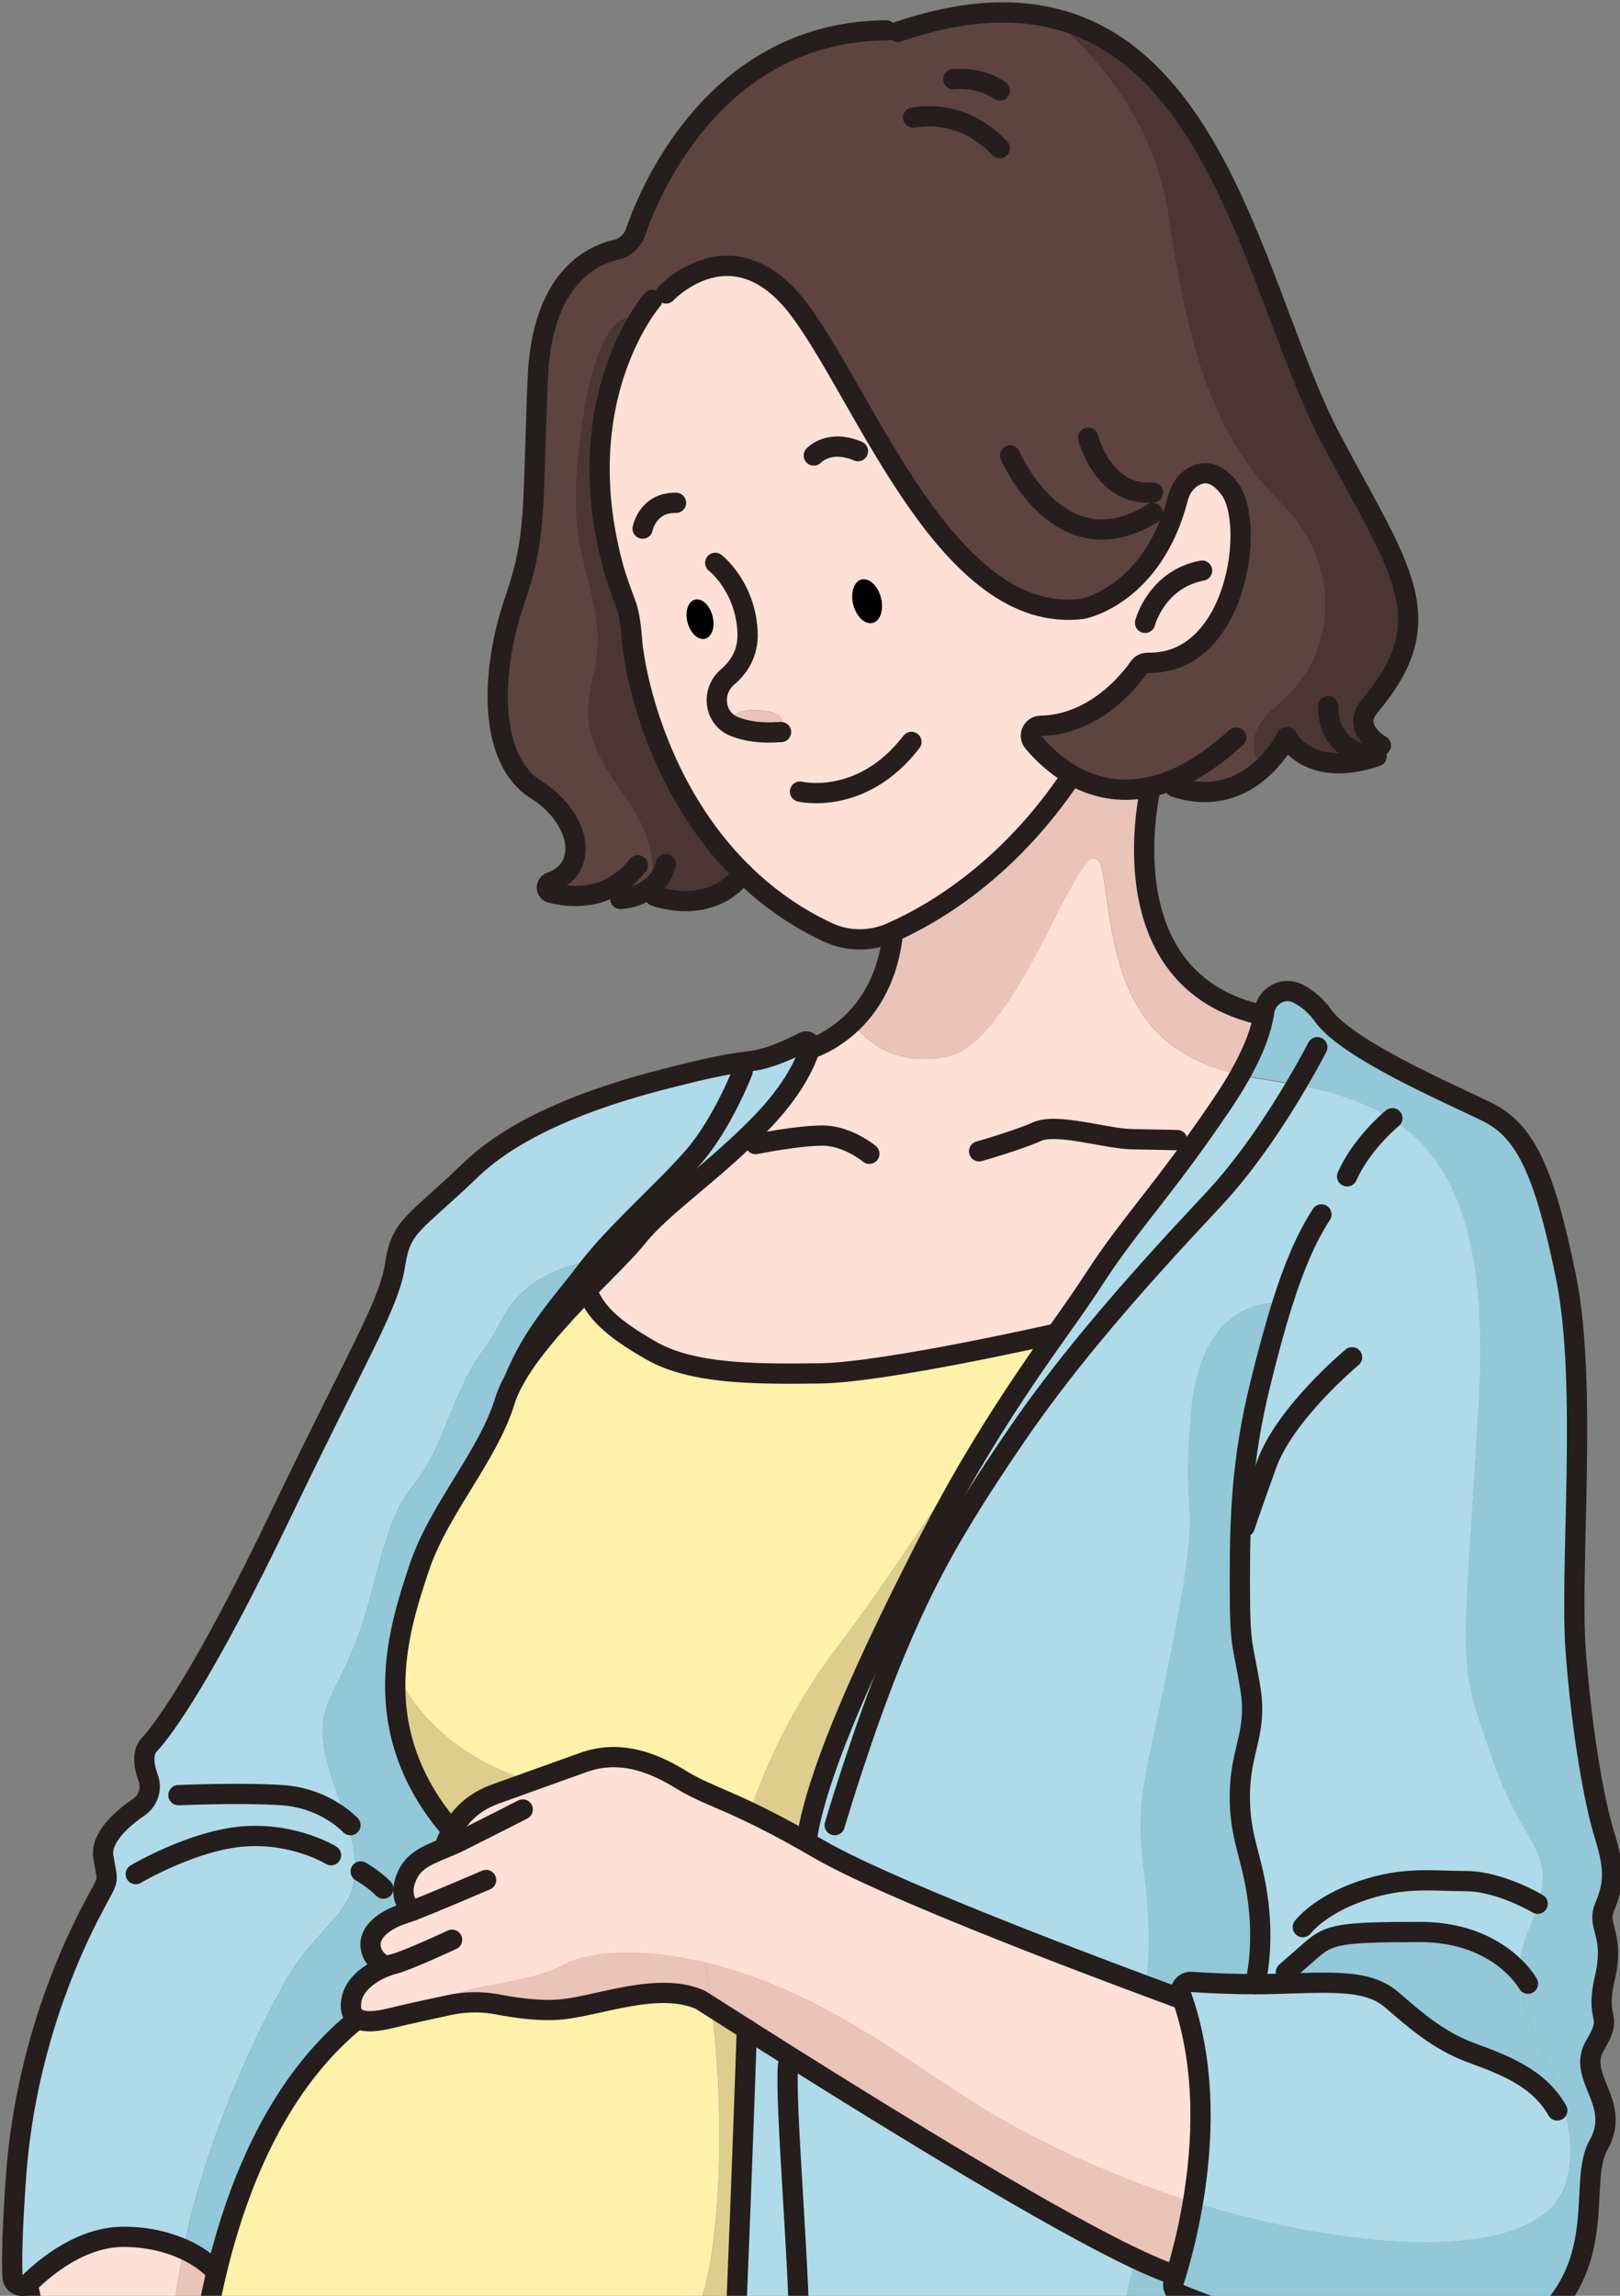 <svg width="60" height="85" viewBox="0 0 60 85" fill="none" xmlns="http://www.w3.org/2000/svg">
<rect x="0" y="0" width="60" height="85" fill="#808080" stroke="none"/>
<g id="Isolation_Mode" clip-path="url(#clip0_116_1247)">
<g id="Group">
<g id="Group_2">
<path id="Vector" d="M51.542 41.423C50.519 40.77 49.312 40.414 48.015 40.156C47.526 40.059 47.026 39.975 46.517 39.895C46.312 39.861 46.115 39.825 45.927 39.781C46.467 38.819 46.705 38.098 46.792 37.585C46.799 37.542 46.805 37.502 46.812 37.461C46.892 36.865 47.526 36.506 48.059 36.781C48.381 36.945 48.712 37.203 48.997 37.602C49.896 38.859 53.66 40.471 55.065 41.162C56.469 41.849 57.186 43.314 57.994 47.289C58.802 51.265 58.115 58.079 58.353 61.16C58.591 64.24 59.04 66.727 59.429 67.981C59.818 69.231 59.757 69.798 59.429 70.579C59.1 71.353 59.818 71.564 59.429 73.237C59.04 74.909 59.787 74.524 59.07 75.717C58.353 76.911 60.086 77.839 59.191 79.424C58.292 81.007 60.089 84.804 55.125 87.194C55.125 87.194 52.846 87.318 49.53 86.681C47.801 86.353 45.786 85.81 43.671 84.939C43.49 84.865 43.4 84.667 43.46 84.483C43.483 84.409 43.51 84.322 43.541 84.228C43.715 83.658 43.976 82.706 44.174 81.53C50.093 83.386 57.089 83.879 58.001 80.829C58.286 79.874 58.195 78.972 57.947 78.1C57.454 76.364 56.338 74.742 56.301 73.052C56.288 72.553 56.372 72.047 56.59 71.534C57.93 68.393 56.563 68.873 55.249 65.055C53.935 61.237 54.173 62.115 54.77 51.895C55.135 45.65 53.757 42.838 51.542 41.427V41.423Z" fill="#93C8D8"/>
<path id="Vector_2" d="M57.944 78.101C58.188 78.973 58.282 79.874 57.997 80.829C57.085 83.88 50.09 83.387 44.17 81.53C44.526 79.432 44.68 76.623 43.791 74.025C43.775 73.971 43.758 73.921 43.738 73.871C43.651 73.62 43.845 73.358 44.113 73.375C44.643 73.412 45.491 73.459 46.486 73.459C46.758 73.459 47.033 73.455 47.325 73.445C47.428 73.445 47.536 73.439 47.636 73.435C49.544 73.375 50.717 73.331 51.538 74.042C52.406 74.789 53.244 75.533 54.437 75.983C55.634 76.432 56.948 76.881 57.665 78.135L57.944 78.098V78.101Z" fill="#AFDAEA"/>
<path id="Vector_3" d="M57.946 78.101L57.667 78.138C56.95 76.88 55.636 76.435 54.44 75.986C53.243 75.536 52.408 74.789 51.54 74.045C50.719 73.334 49.546 73.378 47.638 73.438L47.625 73.026C47.625 73.026 47.923 72.758 48.58 72.188C49.237 71.621 49.626 71.534 52.586 71.534C54.681 71.534 55.817 72.493 56.303 73.053C56.34 74.742 57.456 76.364 57.949 78.101H57.946Z" fill="#93C8D8"/>
<path id="Vector_4" d="M34.349 58.539C35.174 56.914 36.153 55.328 37.641 53.149C38.492 51.906 39.424 50.692 40.373 49.543C41.952 47.629 43.571 45.876 44.935 44.421C46.219 43.05 47.325 41.337 48.019 40.157C49.316 40.415 50.519 40.771 51.545 41.424C53.761 42.839 55.138 45.648 54.773 51.892C54.176 62.116 53.935 61.238 55.252 65.052C56.566 68.87 57.934 68.391 56.593 71.531C56.372 72.044 56.288 72.55 56.305 73.05C55.819 72.49 54.682 71.531 52.587 71.531C49.628 71.531 49.239 71.619 48.582 72.185C47.925 72.755 47.627 73.023 47.627 73.023L47.64 73.435C47.539 73.435 47.435 73.442 47.328 73.445C47.04 73.452 46.762 73.459 46.49 73.459C46.49 73.459 46.819 72.252 46.611 70.486C46.4 68.723 45.894 68.066 45.924 66.393C45.954 64.72 46.591 64.15 46.303 62.448C46.014 60.742 45.924 61.013 45.924 58.623C45.924 56.233 45.974 54.108 46.681 51.239C46.959 50.106 47.228 49.114 47.506 48.239C46.929 48.192 44.502 48.249 44.134 52.197C43.715 56.682 44.566 54.946 43.544 60.326C42.521 65.706 41.995 66.363 42.377 69.292C42.672 71.565 42.532 72.809 42.438 73.526C39.515 72.44 32.707 69.849 30.32 68.458C30.139 68.354 29.965 68.253 29.801 68.159L29.901 67.985C30.253 65.813 31.735 62.35 33.793 58.261L34.353 58.543L34.349 58.539Z" fill="#AFDAEA"/>
<path id="Vector_5" d="M52.104 105.097H44.391C44.136 103.729 43.841 101.986 43.788 100.914C43.69 98.939 43.586 99.479 44.485 93.979C45.383 88.478 43.828 92.246 42.246 88.957C41.284 86.956 41.636 84.912 42.058 83.618C42.651 83.896 43.154 84.107 43.536 84.224C43.506 84.322 43.479 84.405 43.456 84.479C43.395 84.663 43.489 84.861 43.667 84.935C45.782 85.806 47.797 86.35 49.526 86.678C49.526 86.678 49.493 88.897 49.526 91.796C49.56 94.696 50.696 95.293 50.337 97.263C49.979 99.238 51.055 99.295 51.115 101.031C51.175 102.767 52.104 105.097 52.104 105.097Z" fill="#93C8D8"/>
<path id="Vector_6" d="M50.551 27.943C50.796 28.003 50.977 28.003 50.977 28.003C48.426 28.861 47.648 27.286 47.648 27.286C47.648 27.286 47.343 27.923 46.713 28.483C46.297 27.812 46.21 26.977 47.242 26.149C49.555 24.289 49.746 20.93 47.423 18.618C45.104 16.305 44.065 13.459 43.26 7.958C42.748 4.452 40.508 1.992 38.953 0.668C45.312 2.15 46.733 11.451 49.304 16.288C51.865 21.111 53.447 22.928 50.718 26.153C50.055 26.934 51.014 27.534 51.124 27.601C50.987 27.826 50.755 27.913 50.551 27.946V27.943Z" fill="#4C3633"/>
<path id="Vector_7" d="M47.879 40.16C47.185 41.34 46.079 43.05 44.795 44.424C43.431 45.879 41.812 47.632 40.233 49.546L39.714 49.318L37.863 50.994C38.259 50.407 38.634 49.871 38.986 49.378C39.533 48.607 40.008 47.93 40.401 47.323C41.715 45.292 42.941 44.095 45.124 40.867C45.385 40.479 45.61 40.12 45.794 39.788C45.982 39.832 46.179 39.868 46.384 39.902C46.894 39.983 47.393 40.066 47.882 40.163L47.879 40.16Z" fill="#AFDAEA"/>
<path id="Vector_8" d="M22.382 32.976C21.654 33.265 20.924 33.188 20.407 33.057C20.213 33.007 20.2 32.732 20.391 32.665C21.872 32.145 21.487 30.265 19.858 29.239C18.004 28.073 18.215 24.697 19.053 22.264C19.891 19.83 19.71 18.928 19.918 13.994C20.072 10.327 21.899 9.452 22.824 9.245C23.159 9.171 23.424 8.923 23.538 8.598C24.175 6.741 26.692 1.183 32.793 1.126C32.894 1.096 33.054 1.089 33.282 1.173C35.531 0.405 37.392 0.295 38.961 0.664C40.516 1.988 42.752 4.448 43.268 7.954C44.072 13.455 45.111 16.3 47.431 18.613C49.754 20.926 49.563 24.285 47.25 26.145C46.221 26.976 46.305 27.811 46.72 28.478C46.043 29.085 44.991 29.604 43.539 29.142C43.459 29.065 43.395 28.977 43.352 28.904C43.1 29.004 42.855 29.078 42.621 29.132C41.441 29.4 40.465 29.132 39.701 28.696C39.071 28.334 38.595 27.861 38.27 27.479C38.072 27.241 38.233 26.876 38.541 26.872C40.533 26.829 41.816 25.23 42.188 24.697C42.262 24.593 42.383 24.536 42.514 24.54C45.812 24.607 46.509 19.434 45.557 18.117C44.974 17.309 44.421 17.47 44.076 17.732C43.848 17.903 43.7 18.161 43.63 18.436C42.691 22.059 40.1 22.542 40.1 22.542C35.119 23.179 32.089 14.812 29.629 11.5C27.336 8.417 25.003 10.528 24.701 10.83C24.581 11.038 24.326 11.091 24.158 11.101C24.158 11.101 23.957 11.329 23.686 11.775C23.18 11.578 22.187 11.715 21.611 15.285C20.813 20.226 21.872 20.822 22.1 23.215C22.328 25.605 20.746 26.215 22.972 29.239C24.286 31.022 24.269 32.225 24.034 32.913C23.739 33.131 23.418 33.218 23.206 33.255C22.844 33.201 22.566 33.084 22.378 32.976H22.382Z" fill="#5E443F"/>
<path id="Vector_9" d="M44.129 52.194C44.498 48.245 46.925 48.192 47.501 48.235C47.223 49.11 46.955 50.102 46.677 51.235C45.969 54.105 45.919 56.23 45.919 58.62C45.919 61.01 46.01 60.741 46.298 62.444C46.586 64.147 45.953 64.717 45.919 66.389C45.889 68.062 46.398 68.719 46.606 70.482C46.814 72.245 46.486 73.455 46.486 73.455C45.49 73.455 44.642 73.408 44.112 73.371C43.844 73.351 43.65 73.616 43.737 73.868C43.757 73.921 43.774 73.972 43.791 74.022C43.791 74.022 43.271 73.834 42.43 73.519C42.527 72.802 42.668 71.561 42.369 69.285C41.991 66.356 42.514 65.699 43.536 60.319C44.558 54.939 43.707 56.672 44.126 52.191L44.129 52.194Z" fill="#93C8D8"/>
<path id="Vector_10" d="M46.795 37.589C46.708 38.102 46.473 38.819 45.93 39.785C41.703 38.863 41.338 35.729 40.882 32.504C40.403 29.135 38.013 38.561 35.063 39.117C33.136 39.483 32.073 38.544 31.57 37.85C32.247 37.197 32.918 36.144 33.082 34.495C34.661 33.788 37.399 32.152 39.702 28.696C40.466 29.132 41.442 29.4 42.622 29.132C42.622 29.132 40.849 36.332 46.795 37.589Z" fill="#EAC3B9"/>
<path id="Vector_11" d="M28.89 27.101C29.161 26.651 28.927 26.316 28.008 26.286C27.314 26.263 27.053 26.531 26.962 26.765C27.033 26.816 27.11 26.863 27.197 26.896C27.616 27.064 28.169 27.157 28.89 27.101ZM23.688 11.779C23.959 11.333 24.16 11.105 24.16 11.105C24.328 11.092 24.583 11.041 24.703 10.834C25.008 10.532 27.338 8.417 29.631 11.504C32.091 14.812 35.121 23.182 40.102 22.545C40.102 22.545 42.693 22.066 43.632 18.439C43.702 18.164 43.853 17.906 44.078 17.735C44.423 17.474 44.976 17.313 45.559 18.121C46.511 19.438 45.814 24.61 42.516 24.543C42.385 24.543 42.264 24.597 42.191 24.701C41.818 25.233 40.535 26.832 38.544 26.876C38.235 26.879 38.071 27.248 38.272 27.483C38.594 27.865 39.073 28.337 39.703 28.699C37.401 32.155 34.659 33.791 33.083 34.498C33.053 34.512 33.02 34.529 32.993 34.539C32.249 34.864 31.397 34.864 30.66 34.518C29.419 33.939 28.384 33.181 27.519 32.333C24.372 29.249 23.5 24.975 23.403 23.618C23.366 23.088 23.289 22.659 23.188 22.388C23.021 21.928 22.846 21.473 22.716 21.003C21.435 16.301 22.88 13.096 23.688 11.779ZM32.322 23.061C32.604 22.991 32.741 22.572 32.627 22.13C32.513 21.687 32.188 21.389 31.907 21.459C31.628 21.533 31.491 21.949 31.605 22.391C31.719 22.837 32.041 23.135 32.322 23.061ZM26.111 23.648C26.366 23.581 26.49 23.206 26.386 22.807C26.282 22.404 25.991 22.136 25.739 22.203C25.484 22.267 25.36 22.646 25.464 23.045C25.568 23.444 25.86 23.715 26.111 23.648Z" fill="#FFE0D7"/>
<path id="Vector_12" d="M45.929 39.784C45.745 40.112 45.524 40.471 45.259 40.863C43.077 44.091 41.85 45.288 40.536 47.319C40.144 47.922 39.664 48.599 39.121 49.374C39.121 49.374 32.766 50.818 30.373 50.849C27.983 50.879 25.65 50.879 24.128 50.011C22.603 49.142 22.04 48.549 21.738 47.772C22.526 46.964 23.243 46.263 23.599 45.814C24.514 44.657 26.428 43.404 28.201 41.57C29.374 40.36 29.827 39.365 29.997 38.832C29.997 38.832 30.782 38.607 31.563 37.853C32.066 38.547 33.128 39.486 35.056 39.12C38.005 38.564 40.399 29.138 40.875 32.507C41.331 35.731 41.696 38.862 45.923 39.787L45.929 39.784Z" fill="#FFE0D7"/>
<path id="Vector_13" d="M42.248 88.958C43.83 92.246 45.386 88.478 44.487 93.979C43.589 99.48 43.696 98.94 43.79 100.914C43.844 101.987 44.136 103.73 44.394 105.098H30.912C30.912 105.098 30.982 104.89 30.912 101.769C30.808 97.08 30.201 96.788 30.141 93.738C30.077 90.688 29.598 88.837 29.598 86.327C29.598 83.816 29.065 77.779 29.186 76.462L29.373 76.207C33.087 78.54 38.88 82.11 42.064 83.618C41.642 84.912 41.286 86.957 42.252 88.958H42.248Z" fill="#AFDAEA"/>
<path id="Vector_14" d="M15.284 70.74C15.284 70.74 14.714 70.368 15.033 69.54C15.287 68.876 15.827 68.695 16.521 68.4L16.484 68.313C16.571 68.085 16.672 67.877 16.782 67.7C16.846 67.589 16.913 67.492 16.983 67.401C17.322 66.945 17.801 66.62 18.334 66.429C18.676 66.309 19.149 66.138 19.648 65.957C20.312 65.719 21.029 65.461 21.562 65.269C22.876 64.79 24.073 65.189 25.209 65.886C25.943 66.339 26.58 66.53 27.767 67.096C28.306 67.351 28.96 67.686 29.791 68.159C29.955 68.253 30.13 68.353 30.311 68.457C32.694 69.848 39.505 72.439 42.428 73.525C43.269 73.837 43.789 74.028 43.789 74.028C44.677 76.626 44.523 79.431 44.168 81.533C43.477 81.319 42.803 81.084 42.153 80.833C35.935 78.443 34.605 76.529 30.428 74.317C28.93 73.525 27.478 72.989 26.158 72.671C23.791 72.101 21.847 72.218 20.811 72.781C19.387 73.556 16.387 73.475 16.685 74.229C16.668 74.229 16.655 74.236 16.638 74.239C15.938 74.39 15.033 74.585 14.5 74.719C13.936 74.856 13.484 74.893 13.226 74.739C13.038 74.628 12.954 74.424 13.005 74.088C13.102 73.442 13.759 73.026 14.262 72.825L14.242 72.781C14.242 72.781 13.712 72.563 13.712 71.994C13.712 71.424 14.409 71.028 14.929 70.867C15.006 70.844 15.126 70.8 15.277 70.743L15.284 70.74Z" fill="#FFE0D7"/>
<path id="Vector_15" d="M27.661 75.132C27.105 74.776 26.656 74.495 26.354 74.3C26.24 73.345 26.133 72.779 26.133 72.779L26.16 72.668C27.48 72.986 28.935 73.523 30.43 74.314C34.607 76.526 35.937 78.44 42.155 80.83C42.805 81.081 43.479 81.316 44.17 81.531C43.972 82.704 43.711 83.659 43.536 84.229C43.154 84.112 42.651 83.9 42.058 83.622C38.874 82.114 33.081 78.544 29.367 76.211C28.731 75.809 28.151 75.443 27.658 75.132H27.661Z" fill="#EAC3B9"/>
<path id="Vector_16" d="M39.721 49.157L40.368 49.543C39.423 50.692 38.488 51.906 37.637 53.149C36.148 55.328 35.169 56.914 34.345 58.539L33.785 58.258C34.013 57.799 34.254 57.329 34.499 56.857C35.739 54.457 37.161 52.234 38.216 50.672L39.721 49.157Z" fill="#AFDAEA"/>
<path id="Vector_17" d="M39.124 49.375C38.775 49.871 38.4 50.404 38.001 50.99L37.421 51.517C37.421 51.517 33.445 57.811 30.911 61.127C29.155 63.426 28.196 65.836 27.77 67.093C26.581 66.526 25.947 66.335 25.213 65.883C24.077 65.186 22.88 64.787 21.566 65.266C21.033 65.457 20.316 65.719 19.652 65.953C16.478 64.958 15.164 62.987 14.654 61.864C14.745 60.389 15.184 59.082 15.509 58.09C16.226 55.898 18.056 53.943 18.697 51.872C18.77 51.627 18.884 51.372 19.029 51.108C19.625 50.011 20.735 48.801 21.737 47.766C22.039 48.547 22.602 49.137 24.127 50.005C25.649 50.87 27.982 50.87 30.372 50.843C32.762 50.813 39.12 49.368 39.12 49.368L39.124 49.375Z" fill="#FFF1AA"/>
<path id="Vector_18" d="M37.424 51.516L38.004 50.99C36.948 52.552 35.741 54.456 34.504 56.856C34.26 57.328 34.022 57.798 33.79 58.257C31.732 62.343 30.25 65.805 29.899 67.981L29.798 68.155C28.967 67.683 28.313 67.351 27.773 67.093C28.196 65.836 29.154 63.425 30.914 61.126C33.448 57.811 37.424 51.516 37.424 51.516Z" fill="#DDCE8E"/>
<path id="Vector_19" d="M32.627 22.129C32.741 22.571 32.607 22.99 32.322 23.061C32.041 23.134 31.719 22.836 31.605 22.39C31.491 21.948 31.625 21.532 31.907 21.459C32.188 21.388 32.51 21.686 32.627 22.129Z" fill="black"/>
<path id="Vector_20" d="M30.916 101.769C30.986 104.889 30.916 105.097 30.916 105.097H28.885C28.885 105.097 29.304 104.742 28.647 96.999C27.99 89.256 27.031 91.408 27.273 85.609C27.511 79.891 27.661 75.258 27.668 75.127C28.161 75.439 28.741 75.805 29.378 76.207L29.19 76.462C29.069 77.775 29.602 83.816 29.602 86.326C29.602 88.837 30.081 90.691 30.145 93.737C30.209 96.788 30.812 97.079 30.916 101.769Z" fill="#AFDAEA"/>
<path id="Vector_21" d="M29.778 38.581C29.912 38.511 30.062 38.635 30.016 38.779C30.012 38.795 30.006 38.812 29.999 38.832C29.828 39.365 29.372 40.361 28.202 41.571C26.429 43.404 24.515 44.661 23.6 45.814C23.245 46.26 22.527 46.961 21.74 47.772C20.737 48.804 19.625 50.014 19.031 51.114C19.779 49.307 20.721 48.369 21.74 47.024C21.82 46.917 21.911 46.806 22.001 46.696C23.04 45.432 24.636 44.024 25.651 42.871C26.758 41.614 27.505 39.67 27.505 39.67L27.458 39.342C27.592 39.322 27.73 39.305 27.88 39.285C28.517 39.204 29.335 38.819 29.778 38.588V38.581Z" fill="#AFDAEA"/>
<path id="Vector_22" d="M28.011 26.29C28.926 26.32 29.164 26.652 28.892 27.105C28.172 27.165 27.619 27.068 27.2 26.9C27.112 26.866 27.035 26.82 26.965 26.769C27.059 26.531 27.32 26.263 28.011 26.29Z" fill="#EAC3B9"/>
<path id="Vector_23" d="M28.643 96.999C29.3 104.742 28.881 105.098 28.881 105.098H23.264C23.723 104.977 24.135 104.863 24.47 104.769C24.946 104.638 25.201 104.125 25.023 103.666C24.899 103.348 24.594 103.137 24.252 103.137H24.239C23.461 103.147 22.08 103.207 21.215 103.495L22.58 102.895C22.871 102.768 23.069 102.476 23.056 102.158C23.046 101.963 22.979 101.813 22.891 101.699C22.727 101.481 22.442 101.387 22.171 101.427L18.363 101.99C17.967 102.047 17.562 102.061 17.16 102.024L16.476 101.963C15.983 101.92 15.497 101.806 15.034 101.622L14.18 101.283C14.847 101.407 15.45 101.531 15.883 101.622C15.936 101.635 15.99 101.638 16.047 101.638C16.382 101.638 16.684 101.427 16.798 101.099C16.935 100.69 16.727 100.251 16.322 100.1C16.157 100.036 15.966 99.962 15.765 99.882C18.396 100.029 20.103 98.906 22.006 98.223C24.507 97.324 24.705 94.576 25.084 89.675C25.462 84.775 26.2 86.327 26.558 81.664C26.786 78.714 26.558 75.939 26.361 74.3C26.662 74.491 27.108 74.776 27.668 75.131C27.665 75.262 27.51 79.894 27.272 85.613C27.034 91.412 27.99 89.26 28.647 97.003L28.643 96.999Z" fill="#DDCE8E"/>
<path id="Vector_24" d="M12.854 67.457C13.909 70.856 12.029 70.739 10.531 73.433C8.935 76.303 7.423 80.043 6.803 83.275C6.28 83.037 5.563 82.832 4.648 82.819C3.086 82.792 1.749 83.871 1.071 84.535C1.058 84.549 1.041 84.562 1.025 84.572C0.807 84.726 0.485 84.582 0.468 84.297C0.441 83.687 0.455 82.578 0.602 80.556C0.931 76.014 2.486 72.518 3.294 70.933C4.102 69.347 4.011 69.887 3.834 68.751C3.72 68.037 4.531 67.333 5.147 66.91C5.489 66.676 5.64 66.24 5.499 65.848C5.345 65.426 5.251 64.899 5.536 64.598C6.076 64.028 7.598 61.936 10.407 56.077C13.216 50.218 14.412 48.321 14.637 46.839C14.861 45.361 15.28 45.391 17.463 43.296C19.645 41.204 23.56 40.219 24.981 39.86C26.174 39.559 26.754 39.438 27.461 39.334L27.508 39.663C27.508 39.663 26.761 41.607 25.655 42.864C24.639 44.02 23.044 45.425 22.005 46.688C22.005 46.688 19.621 46.886 18.626 48.8C17.63 50.714 17.781 49.598 16.491 52.826C15.2 56.053 14.992 54.099 13.782 58.883C12.569 63.666 11.057 62.59 12.609 66.733C12.706 66.988 12.79 67.229 12.857 67.454L12.854 67.457Z" fill="#AFDAEA"/>
<path id="Vector_25" d="M16.691 74.223C17.287 74.102 17.904 74.102 18.501 74.223C19.148 74.347 20.043 74.471 20.81 74.394C22.184 74.257 24.377 73.362 25.912 74.029C25.932 74.035 26.086 74.132 26.354 74.303C26.552 75.942 26.78 78.721 26.552 81.668C26.193 86.33 25.456 84.775 25.077 89.679C24.698 94.579 24.501 97.331 22 98.226C20.096 98.91 18.39 100.033 15.759 99.885C14.8 99.497 13.493 98.89 12.557 98.146C11.582 97.368 10.034 97.114 8.931 97.036V97.01C8.857 96.909 8.78 96.798 8.71 96.681C8.472 96.292 8.254 95.813 8.063 95.314C7.332 93.406 7.064 91.355 7.221 89.32C7.332 87.889 7.56 86.022 8.036 84.058C8.844 80.722 10.359 77.092 13.194 74.79L13.231 74.733C13.489 74.887 13.945 74.85 14.505 74.712C15.038 74.578 15.943 74.384 16.644 74.233C16.66 74.233 16.674 74.226 16.691 74.223Z" fill="#FFF1AA"/>
<path id="Vector_26" d="M26.388 22.806C26.492 23.205 26.368 23.58 26.113 23.647C25.859 23.711 25.57 23.443 25.466 23.044C25.363 22.645 25.487 22.266 25.741 22.203C25.996 22.136 26.284 22.407 26.388 22.806Z" fill="black"/>
<path id="Vector_27" d="M26.16 72.668L26.133 72.778C26.133 72.778 26.237 73.348 26.354 74.3C26.086 74.129 25.932 74.032 25.912 74.025C24.377 73.358 22.184 74.253 20.81 74.391C20.043 74.471 19.144 74.344 18.501 74.22C17.904 74.102 17.287 74.102 16.691 74.22C16.392 73.465 19.389 73.549 20.817 72.772C21.853 72.208 23.8 72.091 26.163 72.661L26.16 72.668Z" fill="#EAC3B9"/>
<path id="Vector_28" d="M24.033 32.916C24.267 32.229 24.284 31.025 22.97 29.242C20.745 26.218 22.323 25.608 22.099 23.218C21.871 20.829 20.812 20.229 21.609 15.288C22.186 11.718 23.178 11.581 23.684 11.778C22.877 13.096 21.435 16.303 22.712 21.003C22.843 21.476 23.017 21.928 23.185 22.387C23.285 22.659 23.363 23.088 23.399 23.617C23.497 24.975 24.368 29.252 27.516 32.333C26.409 33.787 24.66 33.308 24.308 33.194C24.154 33.231 24.009 33.258 23.869 33.268C23.929 33.17 23.983 33.053 24.03 32.912L24.033 32.916Z" fill="#4C3633"/>
<path id="Vector_29" d="M15.758 99.882C15.963 99.962 16.15 100.036 16.314 100.1C16.72 100.25 16.928 100.69 16.791 101.098C16.677 101.427 16.375 101.638 16.04 101.638C15.986 101.638 15.932 101.635 15.875 101.621C15.443 101.531 14.84 101.407 14.173 101.283L15.027 101.621C15.49 101.806 15.976 101.92 16.469 101.963L17.152 102.024C17.555 102.06 17.957 102.047 18.356 101.99L22.164 101.427C22.435 101.387 22.72 101.481 22.884 101.698C22.971 101.812 23.038 101.96 23.049 102.158C23.062 102.476 22.864 102.768 22.573 102.895L21.208 103.495C20.665 103.676 20.002 103.917 19.425 104.129C18.51 104.467 17.528 104.591 16.552 104.487L14.98 104.323C14.578 104.377 13.868 104.286 12.44 103.8C10.566 103.163 7.975 102.805 5.387 101.638C4.006 101.018 3.064 99.647 2.488 98.504C2.333 97.053 2.575 95.447 2.511 93.838C2.39 90.888 1.023 84.577 1.023 84.577H1.02C1.02 84.577 1.053 84.546 1.066 84.533C1.744 83.869 3.081 82.79 4.643 82.817C5.558 82.83 6.275 83.038 6.798 83.273C6.182 86.504 4.854 95.212 8.702 96.677C8.773 96.795 8.85 96.905 8.927 97.006V97.032C10.026 97.11 11.575 97.364 12.55 98.142C13.486 98.883 14.789 99.49 15.751 99.882H15.758Z" fill="#FFE0D7"/>
<path id="Vector_30" d="M14.652 61.864C14.542 63.64 14.94 65.668 16.663 67.693H16.784C16.673 67.877 16.573 68.082 16.486 68.313L16.523 68.4C15.825 68.695 15.289 68.876 15.034 69.54C14.713 70.368 15.286 70.74 15.286 70.74C15.135 70.797 15.014 70.84 14.937 70.864C14.414 71.025 13.72 71.424 13.72 71.99C13.72 72.557 14.25 72.778 14.25 72.778L14.27 72.821C13.764 73.019 13.11 73.435 13.013 74.085C12.963 74.42 13.047 74.625 13.234 74.735L13.197 74.792C10.365 77.095 8.847 80.725 8.039 84.061L7.942 84.04C7.942 84.04 7.576 83.628 6.809 83.279C7.429 80.048 8.94 76.308 10.536 73.438C12.034 70.747 13.915 70.864 12.859 67.462C12.789 67.237 12.705 66.999 12.611 66.741C11.056 62.598 12.571 63.674 13.784 58.891C14.997 54.108 15.202 56.062 16.492 52.834C17.783 49.606 17.632 50.719 18.628 48.808C19.623 46.894 22.006 46.696 22.006 46.696C21.916 46.81 21.825 46.917 21.745 47.025C20.726 48.369 19.781 49.307 19.037 51.114C18.892 51.376 18.778 51.634 18.705 51.878C18.068 53.95 16.234 55.904 15.517 58.096C15.192 59.089 14.753 60.396 14.662 61.871L14.652 61.864Z" fill="#93C8D8"/>
<path id="Vector_31" d="M19.652 65.953C19.149 66.134 18.68 66.305 18.338 66.426C17.805 66.617 17.325 66.945 16.987 67.398C16.916 67.488 16.849 67.585 16.786 67.696H16.665C14.942 65.665 14.543 63.637 14.654 61.86C15.163 62.983 16.477 64.954 19.652 65.95V65.953Z" fill="#DDCE8E"/>
<path id="Vector_32" d="M8.057 95.313C8.248 95.813 8.466 96.292 8.704 96.681C4.856 95.216 6.183 86.508 6.8 83.276C7.567 83.622 7.933 84.037 7.933 84.037L8.03 84.057C7.554 86.022 7.326 87.889 7.215 89.32C7.058 91.355 7.326 93.406 8.057 95.313Z" fill="#EAC3B9"/>
</g>
<g id="Group_3">
<path id="Vector_33" d="M24.159 11.105C24.159 11.105 23.958 11.333 23.686 11.779C22.878 13.096 21.437 16.304 22.714 21.003C22.845 21.476 23.019 21.928 23.187 22.388C23.287 22.659 23.364 23.088 23.401 23.618C23.498 24.975 24.37 29.253 27.517 32.333C28.382 33.181 29.418 33.938 30.658 34.518C31.396 34.864 32.247 34.864 32.991 34.538C33.021 34.525 33.052 34.512 33.082 34.498C34.66 33.791 37.399 32.155 39.702 28.699" stroke="#251E1C" stroke-width="0.75" stroke-linecap="round" stroke-linejoin="round"/>
<path id="Vector_34" d="M30 38.833C30 38.833 30.784 38.608 31.565 37.854C32.242 37.2 32.913 36.148 33.077 34.498" stroke="#251E1C" stroke-width="0.75" stroke-linecap="round" stroke-linejoin="round"/>
<path id="Vector_35" d="M42.623 29.136C42.623 29.136 40.849 36.336 46.796 37.593" stroke="#251E1C" stroke-width="0.75" stroke-linecap="round" stroke-linejoin="round"/>
<path id="Vector_36" d="M16.666 67.696C14.943 65.672 14.544 63.644 14.655 61.867C14.745 60.392 15.184 59.085 15.509 58.093C16.227 55.901 18.057 53.947 18.697 51.875C18.771 51.63 18.885 51.376 19.029 51.111C19.625 50.015 20.735 48.805 21.737 47.769C22.525 46.961 23.242 46.261 23.598 45.811C24.513 44.655 26.427 43.401 28.2 41.568C29.373 40.358 29.825 39.362 29.996 38.829C30.003 38.809 30.01 38.792 30.013 38.776C30.06 38.632 29.909 38.508 29.775 38.578C29.329 38.809 28.515 39.195 27.878 39.275C27.73 39.295 27.59 39.312 27.456 39.332C26.752 39.436 26.168 39.557 24.975 39.858C23.554 40.217 19.639 41.203 17.457 43.294C15.275 45.386 14.859 45.359 14.631 46.837C14.406 48.319 13.21 50.216 10.401 56.075C7.592 61.934 6.067 64.026 5.53 64.596C5.242 64.897 5.339 65.424 5.494 65.846C5.634 66.238 5.484 66.674 5.142 66.909C4.525 67.331 3.714 68.035 3.828 68.749C4.009 69.885 4.099 69.346 3.288 70.931C2.484 72.513 0.928 76.009 0.596 80.555C0.449 82.579 0.435 83.689 0.462 84.295C0.476 84.58 0.801 84.724 1.019 84.57C1.035 84.557 1.052 84.547 1.066 84.533C1.743 83.87 3.08 82.79 4.642 82.817C5.557 82.83 6.275 83.038 6.797 83.273C7.565 83.618 7.93 84.034 7.93 84.034" stroke="#251E1C" stroke-width="0.75" stroke-linecap="round" stroke-linejoin="round"/>
<path id="Vector_37" d="M39.121 49.374C39.121 49.374 32.766 50.818 30.373 50.849C27.983 50.879 25.65 50.879 24.128 50.011C22.603 49.142 22.04 48.549 21.738 47.772" stroke="#251E1C" stroke-width="0.75" stroke-linecap="round" stroke-linejoin="round"/>
<path id="Vector_38" d="M27.984 42.359C27.984 42.359 29.54 42.044 30.465 42.044C31.39 42.044 32.198 42.718 32.198 42.718" stroke="#251E1C" stroke-width="0.75" stroke-linecap="round" stroke-linejoin="round"/>
<path id="Vector_39" d="M36.264 42.627C36.264 42.627 37.685 42.222 38.416 41.896C39.146 41.568 41 42.165 41.912 42.178C42.827 42.195 43.601 42.212 43.601 42.212" stroke="#251E1C" stroke-width="0.75" stroke-linecap="round" stroke-linejoin="round"/>
<path id="Vector_40" d="M6.609 66.464C6.707 66.464 8.822 66.363 10.434 66.464C11.708 66.541 12.556 67.188 12.857 67.459C12.938 67.53 12.981 67.576 12.981 67.576" stroke="#251E1C" stroke-width="0.75" stroke-linecap="round" stroke-linejoin="round"/>
<path id="Vector_41" d="M5.027 69.389C5.027 69.389 7.142 68.132 9.033 67.991C10.927 67.854 12.261 68.689 12.261 68.689" stroke="#251E1C" stroke-width="0.75" stroke-linecap="round" stroke-linejoin="round"/>
<path id="Vector_42" d="M13.359 69.289C13.359 69.289 13.876 69.587 14.197 69.925" stroke="#251E1C" stroke-width="0.75" stroke-linecap="round" stroke-linejoin="round"/>
<path id="Vector_43" d="M27.505 39.668C27.505 39.668 26.758 41.612 25.651 42.869C24.636 44.026 23.04 45.43 22.001 46.694C21.911 46.808 21.82 46.915 21.74 47.022C20.721 48.366 19.775 49.305 19.031 51.111" stroke="#251E1C" stroke-width="0.75" stroke-linecap="round" stroke-linejoin="round"/>
<path id="Vector_44" d="M23.801 19.572C23.801 19.572 23.982 18.597 25.038 18.617" stroke="#251E1C" stroke-width="0.75" stroke-linecap="round" stroke-linejoin="round"/>
<path id="Vector_45" d="M30.141 16.865C30.141 16.865 30.7 16.247 31.776 16.703" stroke="#251E1C" stroke-width="0.75" stroke-linecap="round" stroke-linejoin="round"/>
<path id="Vector_46" d="M26.49 20.839C26.49 20.839 27.613 21.704 27.687 23.407C27.724 24.188 27.355 24.72 26.95 25.062C26.396 25.528 26.423 26.373 26.963 26.768C27.033 26.819 27.11 26.866 27.198 26.899C27.616 27.067 28.17 27.161 28.89 27.104C28.904 27.104 28.917 27.104 28.927 27.104" stroke="#251E1C" stroke-width="0.75" stroke-linecap="round" stroke-linejoin="round"/>
<path id="Vector_47" d="M29.631 29.309C29.631 29.309 31.917 29.862 33.757 27.469" stroke="#251E1C" stroke-width="0.75" stroke-linecap="round" stroke-linejoin="round"/>
<path id="Vector_48" d="M23.622 32.038C23.236 32.517 22.807 32.809 22.382 32.977C21.654 33.265 20.924 33.188 20.407 33.057C20.213 33.007 20.2 32.732 20.391 32.665C21.872 32.145 21.487 30.265 19.858 29.239C18.004 28.073 18.215 24.697 19.053 22.264C19.891 19.83 19.71 18.929 19.918 13.995C20.072 10.328 21.899 9.453 22.824 9.245C23.159 9.171 23.424 8.923 23.538 8.598C24.175 6.741 26.692 1.183 32.793 1.126H32.823" stroke="#251E1C" stroke-width="0.75" stroke-linecap="round" stroke-linejoin="round"/>
<path id="Vector_49" d="M24.035 32.916C24.297 32.729 24.538 32.437 24.665 31.998" stroke="#251E1C" stroke-width="0.75" stroke-linecap="round" stroke-linejoin="round"/>
<path id="Vector_50" d="M22.975 33.282C22.975 33.282 23.065 33.282 23.206 33.255C23.417 33.218 23.735 33.13 24.034 32.912" stroke="#251E1C" stroke-width="0.75" stroke-linecap="round" stroke-linejoin="round"/>
<path id="Vector_51" d="M24.252 33.173C24.252 33.173 24.272 33.183 24.316 33.194C24.668 33.307 26.414 33.79 27.523 32.332" stroke="#251E1C" stroke-width="0.75" stroke-linecap="round" stroke-linejoin="round"/>
<path id="Vector_52" d="M24.668 10.864L24.701 10.831C25.006 10.529 27.336 8.414 29.629 11.501C32.089 14.809 35.119 23.179 40.1 22.542C40.1 22.542 42.691 22.063 43.63 18.436C43.7 18.161 43.851 17.903 44.076 17.732C44.421 17.471 44.974 17.31 45.557 18.118C46.509 19.435 45.812 24.607 42.514 24.54C42.383 24.54 42.262 24.594 42.189 24.698C41.817 25.231 40.533 26.829 38.542 26.873C38.233 26.876 38.069 27.245 38.27 27.48C38.592 27.862 39.071 28.334 39.702 28.697C40.466 29.132 41.441 29.4 42.621 29.132C42.856 29.079 43.1 29.005 43.352 28.904C44.096 28.613 44.907 28.107 45.785 27.305" stroke="#251E1C" stroke-width="0.75" stroke-linecap="round" stroke-linejoin="round"/>
<path id="Vector_53" d="M43.512 29.136C43.512 29.136 43.532 29.142 43.542 29.146C44.99 29.608 46.046 29.089 46.723 28.482C47.353 27.919 47.658 27.285 47.658 27.285C47.658 27.285 48.436 28.861 50.987 28.003C50.987 28.003 50.806 28.003 50.561 27.942C50.031 27.815 49.193 27.416 49.193 26.149" stroke="#251E1C" stroke-width="0.75" stroke-linecap="round" stroke-linejoin="round"/>
<path id="Vector_54" d="M33.246 1.18C33.246 1.18 33.266 1.173 33.276 1.17C35.532 0.406 37.392 0.295 38.961 0.664C45.32 2.145 46.741 11.447 49.312 16.284C51.873 21.107 53.455 22.924 50.727 26.149C50.063 26.93 51.022 27.53 51.132 27.597C51.139 27.6 51.145 27.603 51.145 27.603" stroke="#251E1C" stroke-width="0.75" stroke-linecap="round" stroke-linejoin="round"/>
<path id="Vector_55" d="M33.82 4.35C33.958 4.35 35.553 3.951 37.028 5.487" stroke="#251E1C" stroke-width="0.75" stroke-linecap="round" stroke-linejoin="round"/>
<path id="Vector_56" d="M35.309 2.932C35.309 2.932 36.254 2.812 37.032 3.351" stroke="#251E1C" stroke-width="0.75" stroke-linecap="round" stroke-linejoin="round"/>
<path id="Vector_57" d="M37.412 16.863C37.412 16.863 39.259 21.167 42.698 18.995" stroke="#251E1C" stroke-width="0.75" stroke-linecap="round" stroke-linejoin="round"/>
<path id="Vector_58" d="M40.301 16.204C40.301 16.204 40.854 18.39 42.701 18.235" stroke="#251E1C" stroke-width="0.75" stroke-linecap="round" stroke-linejoin="round"/>
<path id="Vector_59" d="M42.41 23.061C42.41 23.061 42.829 21.446 44.522 21.127" stroke="#251E1C" stroke-width="0.75" stroke-linecap="round" stroke-linejoin="round"/>
<path id="Vector_60" d="M1.031 84.58C1.031 84.58 2.399 90.892 2.52 93.841C2.583 95.447 2.342 97.056 2.496 98.507C2.623 99.721 3.026 100.827 4.115 101.732C6.505 103.723 11.01 105.238 13.722 105.557C16.43 105.875 16.47 106.472 18.941 106.073C20.238 105.865 21.941 105.446 23.268 105.097C23.727 104.977 24.14 104.863 24.475 104.769C24.951 104.638 25.206 104.125 25.028 103.666C24.904 103.348 24.599 103.137 24.257 103.137H24.244C23.466 103.147 22.085 103.207 21.22 103.495C20.677 103.676 20.013 103.918 19.437 104.129C18.522 104.467 17.54 104.591 16.564 104.487L14.992 104.323L14.375 104.259" stroke="#251E1C" stroke-width="0.75" stroke-linecap="round" stroke-linejoin="round"/>
<path id="Vector_61" d="M8.71 96.681C8.472 96.292 8.254 95.812 8.063 95.313C7.332 93.406 7.064 91.354 7.221 89.32C7.332 87.888 7.56 86.022 8.036 84.057C8.844 80.722 10.359 77.092 13.194 74.789" stroke="#251E1C" stroke-width="0.75" stroke-linecap="round" stroke-linejoin="round"/>
<path id="Vector_62" d="M29.9 67.982C30.252 65.81 31.734 62.347 33.792 58.258C34.02 57.799 34.261 57.33 34.506 56.857C35.746 54.457 36.95 52.553 38.005 50.991C38.401 50.404 38.776 49.868 39.128 49.375C39.675 48.604 40.151 47.927 40.543 47.321C41.857 45.289 43.084 44.093 45.266 40.865C45.527 40.476 45.752 40.117 45.936 39.785C46.476 38.823 46.714 38.103 46.801 37.59C46.808 37.546 46.814 37.506 46.821 37.466C46.901 36.869 47.535 36.511 48.068 36.785C48.39 36.95 48.722 37.208 49.007 37.607C49.905 38.864 53.669 40.476 55.074 41.166C56.478 41.853 57.195 43.318 58.003 47.294C58.811 51.269 58.124 58.084 58.362 61.164C58.6 64.245 59.049 66.732 59.438 67.985C59.827 69.236 59.766 69.802 59.438 70.583C59.109 71.357 59.827 71.569 59.438 73.241C59.049 74.914 59.797 74.528 59.079 75.722C58.362 76.915 60.095 77.844 59.2 79.429C58.301 81.011 60.098 84.809 55.134 87.199C55.134 87.199 52.855 87.323 49.539 86.686C47.81 86.357 45.795 85.814 43.68 84.943C43.499 84.869 43.409 84.671 43.469 84.487C43.493 84.413 43.519 84.326 43.55 84.232C43.724 83.662 43.985 82.71 44.183 81.534C44.538 79.436 44.693 76.627 43.804 74.029C43.788 73.975 43.771 73.925 43.751 73.875C43.663 73.623 43.858 73.362 44.126 73.379C44.656 73.415 45.504 73.463 46.499 73.463C46.771 73.463 47.046 73.459 47.337 73.449C47.441 73.449 47.548 73.442 47.649 73.439C49.556 73.379 50.729 73.335 51.551 74.046C52.419 74.793 53.257 75.537 54.45 75.987C55.647 76.436 56.961 76.885 57.678 78.138" stroke="#251E1C" stroke-width="0.75" stroke-linecap="round" stroke-linejoin="round"/>
<path id="Vector_63" d="M30.914 67.575C30.914 67.575 31.96 64.028 33.126 61.219C33.529 60.254 33.917 59.389 34.35 58.538C35.174 56.912 36.153 55.327 37.641 53.148C38.493 51.904 39.425 50.691 40.373 49.541C41.952 47.627 43.571 45.874 44.935 44.419C46.219 43.049 47.325 41.336 48.019 40.156C48.505 39.335 48.79 38.772 48.79 38.772" stroke="#251E1C" stroke-width="0.75" stroke-linecap="round" stroke-linejoin="round"/>
<path id="Vector_64" d="M56.592 73.445C56.592 73.445 56.504 73.281 56.303 73.05C55.817 72.49 54.681 71.531 52.586 71.531C49.626 71.531 49.237 71.618 48.58 72.185C47.923 72.755 47.625 73.023 47.625 73.023" stroke="#251E1C" stroke-width="0.75" stroke-linecap="round" stroke-linejoin="round"/>
<path id="Vector_65" d="M48.252 71.35C48.252 71.35 48.849 70.546 50.434 70.006C52.016 69.466 53.032 69.647 54.289 69.647C55.546 69.647 56.95 70.485 56.95 70.485" stroke="#251E1C" stroke-width="0.75" stroke-linecap="round" stroke-linejoin="round"/>
<path id="Vector_66" d="M46.488 73.458C46.488 73.458 46.816 72.252 46.608 70.485C46.397 68.722 45.891 68.065 45.921 66.392C45.951 64.72 46.588 64.15 46.3 62.447C46.012 60.741 45.921 61.013 45.921 58.623C45.921 56.233 45.971 54.108 46.679 51.238C46.957 50.105 47.225 49.113 47.503 48.238C47.926 46.898 48.378 45.831 48.941 44.963" stroke="#251E1C" stroke-width="0.75" stroke-linecap="round" stroke-linejoin="round"/>
<path id="Vector_67" d="M50.077 50.253C50.077 50.253 47.596 52.314 46.909 54.228C46.222 56.142 46.102 56.528 46.102 56.528" stroke="#251E1C" stroke-width="0.75" stroke-linecap="round" stroke-linejoin="round"/>
<path id="Vector_68" d="M51.569 41.402C51.569 41.402 51.559 41.409 51.542 41.422C51.371 41.57 50.385 42.435 49.893 43.554" stroke="#251E1C" stroke-width="0.75" stroke-linecap="round" stroke-linejoin="round"/>
<path id="Vector_69" d="M43.793 74.025C43.793 74.025 43.274 73.838 42.432 73.522C39.51 72.436 32.702 69.845 30.315 68.454C30.134 68.35 29.96 68.25 29.796 68.156C28.964 67.683 28.311 67.352 27.771 67.093C26.581 66.527 25.948 66.336 25.213 65.883C24.077 65.186 22.881 64.787 21.567 65.267C21.034 65.458 20.316 65.719 19.652 65.954C19.15 66.135 18.68 66.306 18.339 66.426C17.806 66.617 17.326 66.946 16.988 67.398C16.917 67.489 16.85 67.586 16.787 67.697C16.676 67.878 16.575 68.082 16.488 68.31" stroke="#251E1C" stroke-width="0.75" stroke-linecap="round" stroke-linejoin="round"/>
<path id="Vector_70" d="M19.36 66.996C19.36 66.996 18.026 67.677 17.071 68.153C16.883 68.25 16.699 68.327 16.528 68.397C15.831 68.692 15.294 68.873 15.04 69.537C14.718 70.365 15.291 70.737 15.291 70.737" stroke="#251E1C" stroke-width="0.75" stroke-linecap="round" stroke-linejoin="round"/>
<path id="Vector_71" d="M18.003 69.606C18.003 69.606 16.156 70.404 15.288 70.736C15.137 70.793 15.017 70.837 14.939 70.86C14.416 71.021 13.723 71.42 13.723 71.986C13.723 72.553 14.252 72.774 14.252 72.774" stroke="#251E1C" stroke-width="0.75" stroke-linecap="round" stroke-linejoin="round"/>
<path id="Vector_72" d="M16.744 71.818C16.744 71.818 15.072 72.596 14.582 72.717C14.492 72.737 14.381 72.774 14.267 72.821C13.761 73.018 13.108 73.434 13.01 74.084C12.96 74.419 13.044 74.624 13.232 74.735C13.49 74.889 13.946 74.852 14.505 74.714C15.038 74.58 15.943 74.386 16.644 74.235C16.661 74.235 16.674 74.228 16.691 74.225C17.288 74.104 17.904 74.104 18.501 74.225C19.148 74.349 20.043 74.473 20.81 74.396C22.185 74.259 24.377 73.364 25.912 74.031C25.932 74.037 26.086 74.135 26.355 74.305C26.656 74.497 27.102 74.781 27.662 75.137C28.155 75.448 28.735 75.814 29.371 76.216C33.085 78.549 38.877 82.119 42.062 83.627C42.655 83.906 43.158 84.117 43.54 84.234" stroke="#251E1C" stroke-width="0.75" stroke-linecap="round" stroke-linejoin="round"/>
<path id="Vector_73" d="M28.879 105.097C28.879 105.097 29.298 104.742 28.641 96.999C27.984 89.256 27.025 91.408 27.267 85.609C27.505 79.891 27.655 75.258 27.662 75.127" stroke="#251E1C" stroke-width="0.75" stroke-linecap="round" stroke-linejoin="round"/>
<path id="Vector_74" d="M30.912 105.098C30.912 105.098 30.982 104.89 30.912 101.769C30.808 97.08 30.201 96.788 30.141 93.738C30.077 90.688 29.598 88.837 29.598 86.327C29.598 83.816 29.065 77.779 29.186 76.462" stroke="#251E1C" stroke-width="0.75" stroke-linecap="round" stroke-linejoin="round"/>
<path id="Vector_75" d="M24.038 32.916H24.035" stroke="#251E1C" stroke-width="0.75" stroke-linecap="round" stroke-linejoin="round"/>
</g>
</g>
</g>
<defs>
<clipPath id="clip0_116_1247">
<rect width="60" height="106.592" fill="white"/>
</clipPath>
</defs>
</svg>
